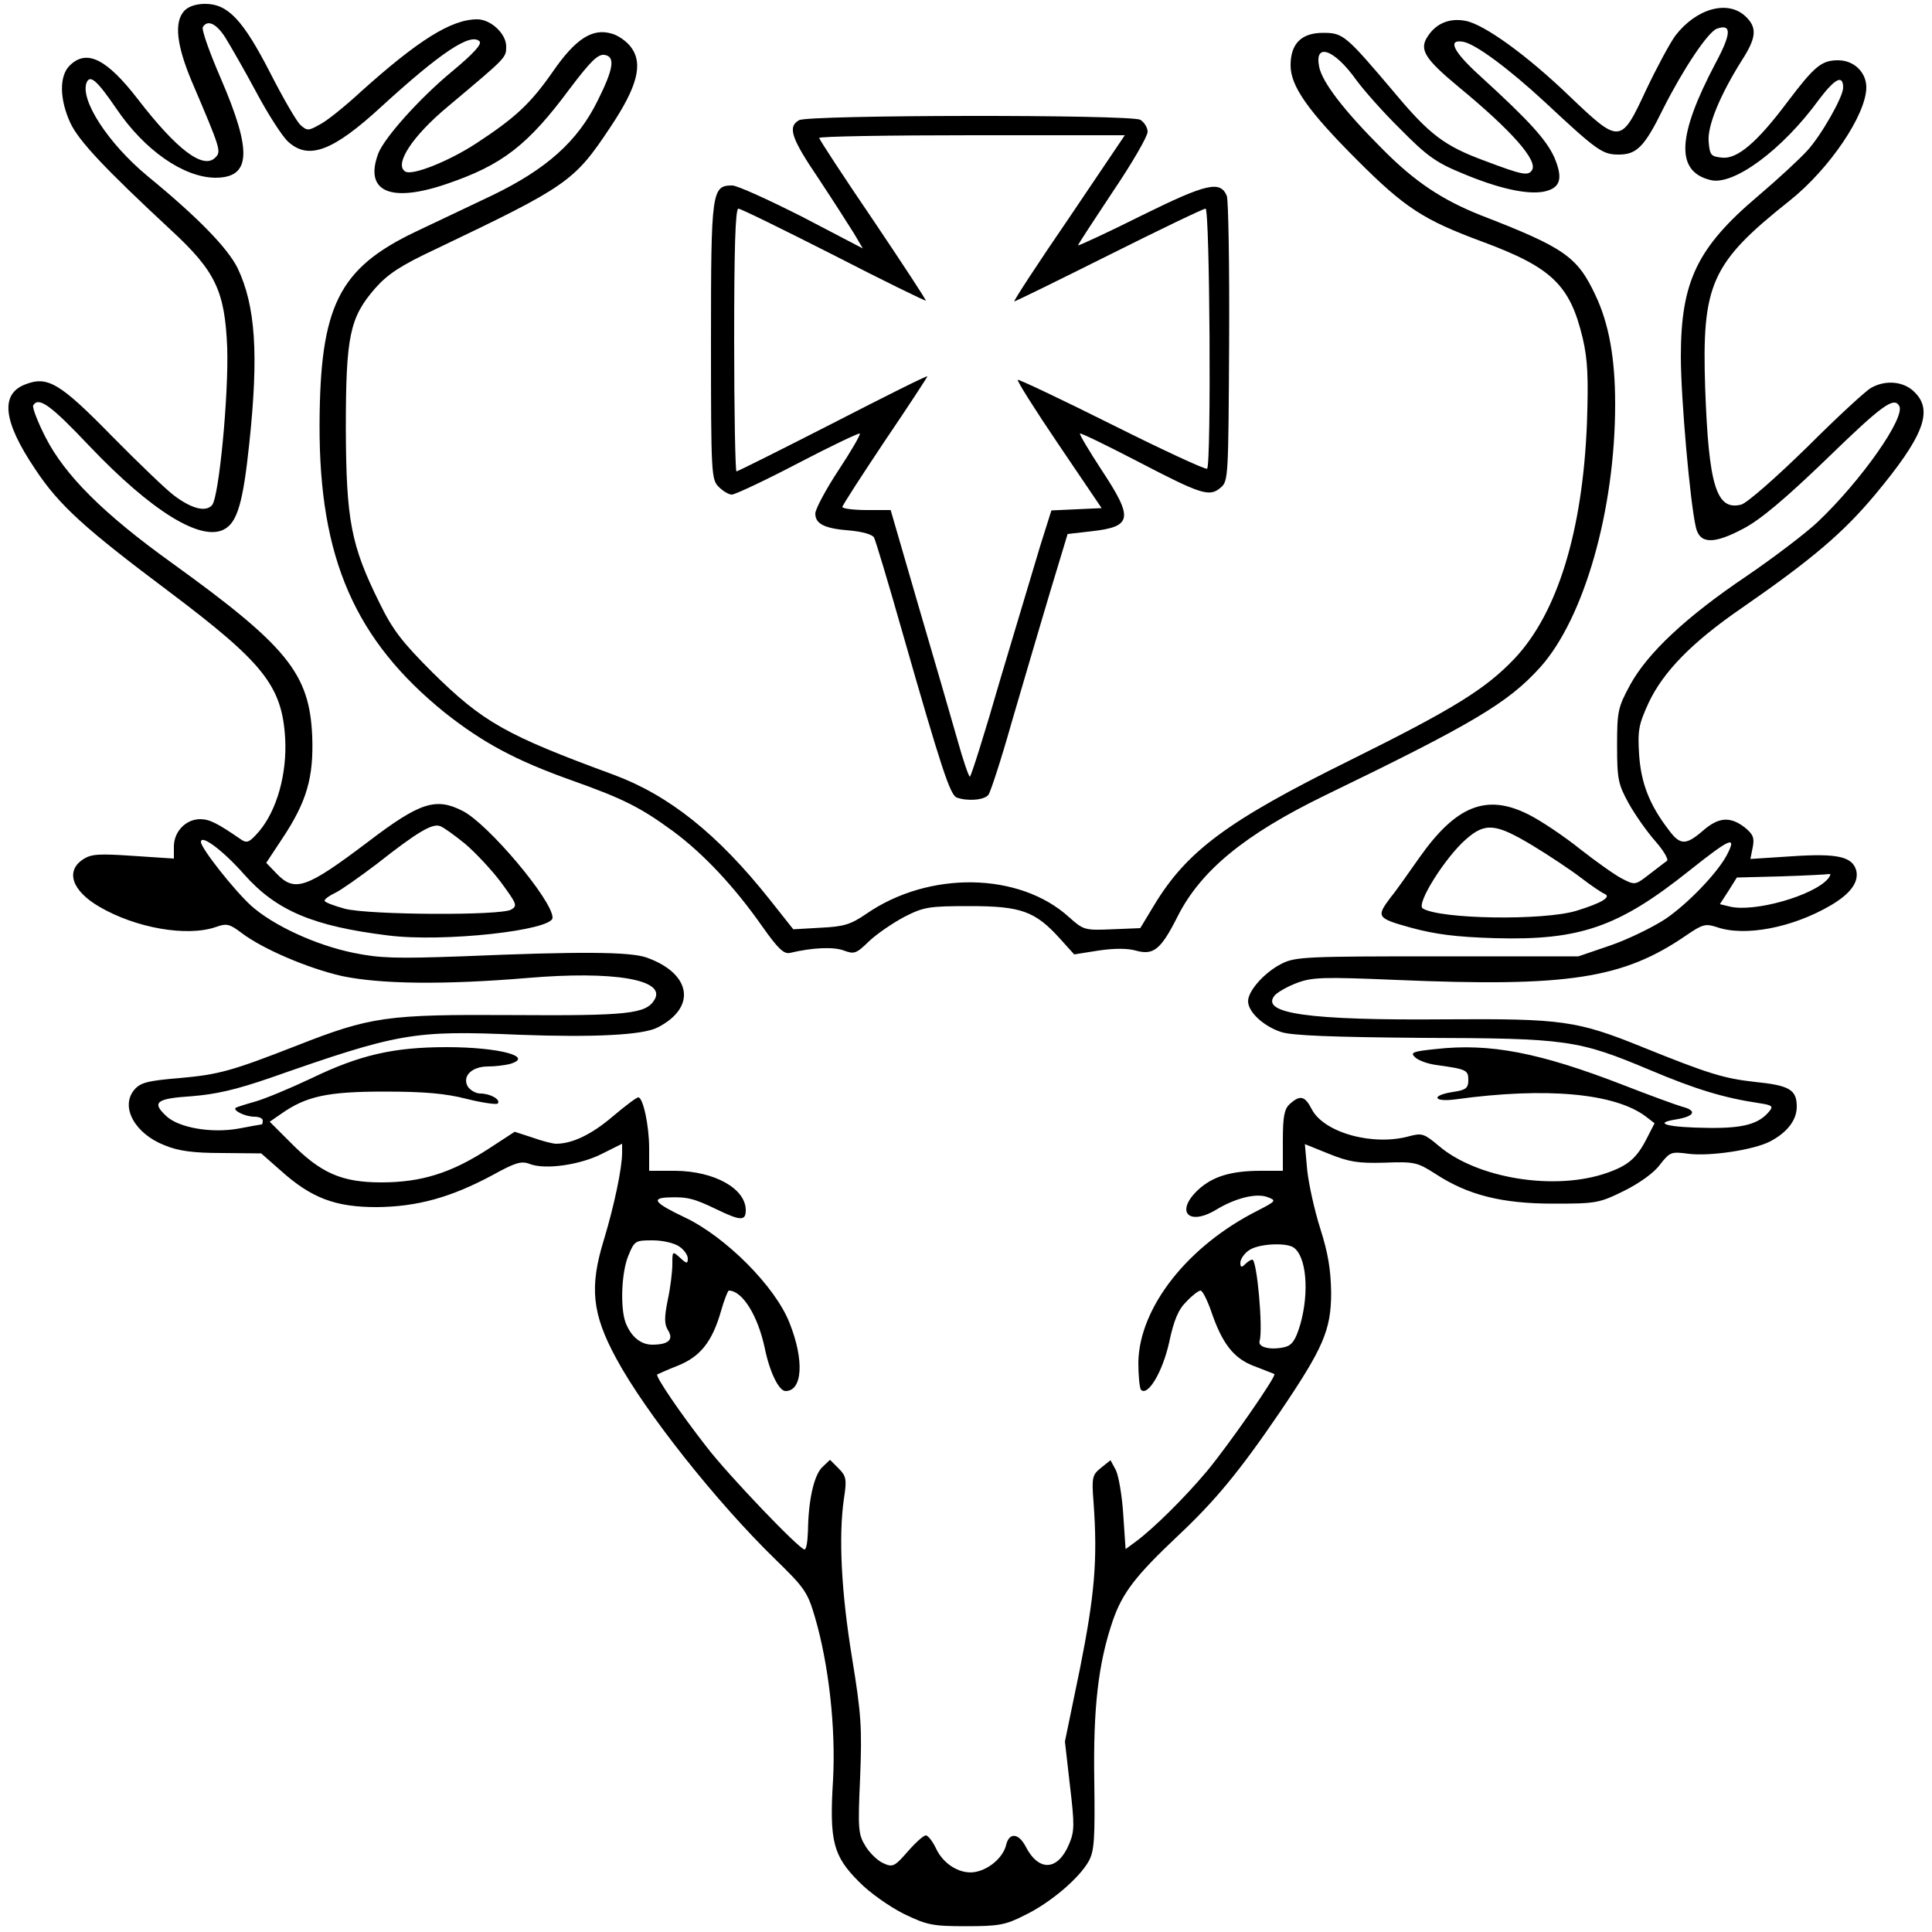 <?xml version="1.0" standalone="no"?>
<!DOCTYPE svg PUBLIC "-//W3C//DTD SVG 20010904//EN"
 "http://www.w3.org/TR/2001/REC-SVG-20010904/DTD/svg10.dtd">
<svg version="1.0" xmlns="http://www.w3.org/2000/svg"
 width="500pt" height="500pt" viewBox="0 0 500 500"
 preserveAspectRatio="xMidYMid meet">
<g transform="translate(0,500) scale(0.1,-0.1)"
fill="#000000" stroke="none">
<path d="M477 4972 c-27 -29 -20 -89 19 -182 76 -178 77 -182 61 -198 -31 -31
-99 20 -200 151 -81 105 -133 131 -177 87 -27 -27 -26 -87 2 -148 22 -47 90
-119 260 -277 116 -107 140 -158 146 -305 4 -120 -21 -385 -39 -407 -16 -19
-53 -10 -99 25 -19 14 -91 83 -160 153 -135 138 -167 157 -225 134 -65 -25
-57 -96 26 -219 62 -94 129 -154 345 -316 246 -185 294 -245 302 -381 5 -91
-21 -185 -67 -240 -26 -30 -32 -32 -48 -21 -61 42 -81 52 -105 52 -37 0 -68
-32 -68 -71 l0 -31 -105 7 c-89 6 -109 5 -130 -9 -46 -30 -29 -81 41 -122 95
-56 228 -79 303 -53 28 10 35 8 67 -16 54 -41 171 -91 259 -111 100 -21 264
-23 480 -5 222 19 360 -4 329 -56 -22 -37 -67 -42 -369 -40 -325 2 -366 -4
-557 -79 -169 -66 -202 -75 -303 -84 -85 -7 -102 -12 -118 -31 -36 -44 2 -113
79 -143 36 -15 75 -20 150 -20 l100 -1 50 -44 c80 -72 142 -95 249 -95 105 1
192 25 300 83 58 32 74 37 95 29 40 -16 131 -3 188 26 l52 26 0 -23 c0 -41
-21 -139 -47 -225 -38 -123 -31 -192 32 -308 75 -139 259 -371 411 -519 76
-74 84 -85 103 -150 36 -123 54 -286 47 -420 -10 -160 0 -198 67 -265 27 -28
80 -65 116 -83 60 -29 74 -32 161 -32 84 0 102 3 151 28 67 32 143 97 167 141
14 26 16 57 14 207 -3 188 10 304 48 415 25 72 59 116 167 218 98 92 160 167
265 321 113 167 133 213 133 310 -1 60 -8 102 -28 165 -15 47 -30 115 -34 152
l-6 67 62 -25 c52 -21 76 -25 144 -23 78 3 85 1 132 -29 84 -55 172 -77 305
-77 110 0 118 1 183 33 40 20 78 47 93 68 26 33 29 34 74 28 55 -7 169 10 211
32 44 23 69 55 69 90 0 44 -19 55 -108 64 -81 9 -120 21 -291 90 -170 69 -209
74 -511 72 -353 -3 -480 15 -441 62 7 8 33 23 57 32 40 15 67 16 257 8 446
-19 588 3 752 116 41 28 49 30 77 21 73 -26 197 -2 296 56 51 30 73 60 66 90
-10 36 -48 45 -166 37 l-108 -7 6 30 c5 25 1 34 -21 52 -38 29 -68 26 -108 -9
-44 -38 -59 -38 -89 3 -49 64 -71 120 -76 194 -4 64 -1 78 25 135 38 80 112
156 240 244 182 126 263 195 345 293 126 151 152 218 103 266 -27 28 -75 33
-113 11 -13 -7 -88 -76 -166 -154 -83 -81 -155 -144 -170 -148 -64 -16 -84 49
-93 301 -9 270 15 324 219 486 103 82 198 223 198 293 0 39 -32 70 -73 70 -43
0 -61 -15 -132 -109 -78 -104 -129 -147 -168 -143 -29 3 -32 6 -35 41 -4 41
30 122 86 211 38 59 40 85 9 114 -46 43 -127 20 -181 -50 -14 -19 -48 -82 -76
-141 -65 -140 -68 -140 -197 -17 -111 107 -222 187 -270 196 -41 8 -76 -6 -98
-40 -23 -34 -8 -58 80 -131 137 -113 205 -190 190 -215 -10 -16 -25 -13 -123
24 -103 38 -142 67 -233 176 -127 150 -133 155 -185 155 -56 0 -84 -28 -84
-84 0 -54 45 -118 173 -246 123 -123 171 -154 322 -210 181 -67 228 -112 261
-250 13 -56 15 -101 11 -220 -11 -279 -76 -491 -187 -609 -75 -79 -157 -130
-425 -263 -320 -158 -424 -236 -509 -377 l-35 -58 -73 -3 c-71 -3 -74 -2 -112
32 -128 116 -362 120 -524 8 -41 -28 -58 -33 -119 -36 l-70 -4 -61 77 c-135
170 -261 270 -404 323 -280 103 -338 136 -469 265 -78 78 -103 110 -137 180
-74 149 -86 214 -87 450 0 241 10 288 76 364 33 37 66 59 158 102 339 162 357
174 450 314 71 106 86 165 54 208 -11 15 -34 31 -50 35 -50 15 -94 -14 -152
-98 -58 -83 -96 -119 -200 -187 -71 -46 -164 -83 -182 -72 -30 18 18 92 111
169 151 127 150 125 150 155 0 33 -40 70 -75 70 -67 0 -153 -54 -303 -189 -39
-36 -86 -74 -104 -83 -30 -17 -33 -17 -51 -1 -10 10 -45 70 -78 135 -70 136
-109 178 -168 178 -24 0 -44 -7 -54 -18z m106 -69 c13 -21 50 -85 81 -143 31
-58 68 -115 82 -127 53 -48 116 -24 241 91 153 140 231 192 254 169 7 -7 -16
-32 -70 -77 -84 -69 -176 -172 -192 -213 -37 -99 31 -129 177 -79 144 49 210
100 319 247 53 70 72 89 89 87 29 -4 24 -36 -17 -118 -52 -106 -133 -178 -274
-246 -65 -31 -154 -73 -198 -94 -199 -95 -247 -193 -248 -500 -1 -345 92 -557
325 -745 99 -78 183 -123 326 -174 135 -48 179 -70 265 -133 78 -58 158 -143
230 -246 41 -58 56 -72 72 -68 59 14 113 16 139 6 27 -10 32 -8 65 24 20 19
61 47 91 63 51 26 64 28 170 28 132 0 169 -13 233 -84 l37 -41 63 10 c40 6 75
6 96 0 46 -13 65 2 108 87 60 120 175 214 383 315 382 185 473 239 556 331
114 127 194 408 194 681 0 119 -16 208 -51 282 -47 100 -80 123 -297 207 -100
40 -170 86 -255 172 -99 99 -155 172 -163 212 -13 64 39 46 96 -34 19 -26 70
-84 115 -128 67 -68 92 -86 158 -113 95 -40 168 -56 212 -48 44 9 51 34 27 90
-21 45 -64 93 -190 208 -71 64 -87 97 -46 90 32 -5 119 -70 212 -156 135 -126
149 -136 191 -136 47 0 67 20 116 120 51 101 116 199 139 206 38 13 37 -13 -5
-91 -99 -188 -103 -279 -12 -301 59 -15 186 78 281 209 41 54 62 65 62 30 0
-24 -57 -124 -93 -163 -18 -20 -75 -73 -128 -118 -157 -133 -199 -221 -199
-415 0 -107 24 -379 39 -442 10 -43 46 -44 123 -3 44 23 108 77 215 180 145
141 174 161 188 138 18 -29 -99 -195 -211 -301 -32 -30 -115 -93 -184 -140
-156 -105 -256 -199 -301 -281 -32 -59 -34 -69 -34 -158 0 -87 3 -100 30 -149
16 -29 47 -73 69 -98 22 -25 35 -48 30 -51 -6 -4 -26 -20 -46 -35 -36 -28 -37
-28 -70 -11 -18 9 -67 44 -108 76 -41 33 -102 74 -134 90 -109 55 -188 23
-283 -112 -29 -41 -61 -87 -73 -101 -39 -52 -38 -55 52 -80 63 -17 116 -24
218 -27 219 -6 319 29 501 174 108 86 125 93 98 41 -25 -47 -102 -127 -160
-166 -34 -22 -98 -53 -142 -68 l-82 -28 -365 0 c-336 0 -368 -1 -403 -19 -44
-22 -87 -70 -87 -97 0 -28 40 -65 86 -80 28 -9 131 -13 364 -15 377 -1 404 -5
592 -84 114 -48 187 -71 281 -85 33 -5 37 -8 26 -21 -27 -33 -67 -44 -156 -43
-106 1 -149 12 -85 22 48 8 55 23 15 33 -14 4 -83 29 -152 56 -217 84 -345
109 -486 93 -59 -6 -66 -9 -53 -21 8 -8 32 -17 54 -20 79 -11 84 -13 84 -39 0
-21 -6 -26 -40 -31 -58 -9 -51 -27 8 -19 233 32 412 16 492 -45 l22 -17 -20
-39 c-26 -51 -48 -70 -102 -89 -135 -48 -338 -15 -437 70 -37 31 -43 33 -74
25 -94 -27 -222 8 -254 69 -18 35 -30 38 -57 14 -14 -13 -18 -31 -18 -95 l0
-78 -57 0 c-78 0 -125 -15 -162 -49 -60 -56 -26 -95 46 -52 49 30 104 44 133
33 24 -9 23 -10 -25 -35 -181 -91 -306 -250 -309 -392 0 -35 3 -67 7 -72 18
-17 56 47 73 124 12 57 24 85 45 105 15 16 31 28 36 28 5 0 17 -24 27 -52 29
-86 59 -124 113 -144 26 -10 49 -19 51 -20 7 -4 -120 -186 -175 -252 -58 -69
-138 -148 -184 -182 l-26 -19 -6 89 c-3 49 -12 100 -19 115 l-14 26 -25 -20
c-22 -18 -24 -24 -19 -88 11 -150 3 -240 -35 -431 l-39 -189 13 -114 c12 -101
12 -118 -2 -151 -29 -70 -79 -73 -113 -6 -18 34 -42 36 -50 4 -7 -31 -41 -62
-77 -70 -38 -9 -84 17 -104 59 -9 19 -21 35 -27 35 -6 0 -27 -19 -47 -42 -34
-39 -39 -41 -63 -30 -14 6 -35 26 -46 44 -19 31 -20 44 -14 178 5 129 3 163
-21 310 -28 171 -35 314 -21 411 8 51 6 59 -14 79 l-22 22 -21 -20 c-21 -22
-35 -86 -36 -164 -1 -27 -4 -48 -9 -48 -13 0 -197 192 -253 265 -68 87 -134
184 -128 188 2 1 26 12 54 23 57 23 88 61 111 141 8 29 18 53 20 53 35 0 75
-64 93 -148 13 -64 37 -112 54 -112 44 0 49 80 10 177 -37 94 -165 222 -270
272 -78 37 -89 50 -45 52 50 2 67 -2 127 -31 62 -30 75 -30 75 -2 0 56 -81
101 -182 102 l-68 0 0 58 c0 60 -16 132 -28 132 -5 0 -35 -23 -67 -50 -54 -46
-104 -70 -146 -70 -8 0 -36 7 -61 16 l-46 15 -69 -45 c-96 -62 -173 -86 -276
-86 -103 0 -157 24 -235 103 l-54 54 29 20 c65 46 120 58 268 58 104 0 159 -5
213 -19 40 -10 76 -15 80 -12 9 10 -19 26 -45 26 -12 0 -27 9 -33 19 -14 27
12 51 53 51 18 0 42 3 55 6 68 19 -26 44 -162 44 -137 0 -225 -20 -351 -81
-55 -26 -120 -53 -145 -60 -25 -7 -47 -14 -50 -16 -8 -7 25 -23 48 -23 12 0
22 -4 22 -10 0 -5 -1 -10 -3 -10 -2 0 -29 -5 -61 -11 -69 -12 -152 2 -185 32
-39 36 -28 46 65 52 63 5 115 17 202 47 334 117 371 124 647 112 190 -7 319
-1 357 19 102 52 87 140 -29 181 -43 15 -172 16 -478 3 -169 -6 -212 -5 -280
9 -98 20 -208 71 -265 122 -44 40 -130 149 -130 165 0 21 58 -23 111 -83 84
-95 179 -135 374 -159 142 -18 425 13 425 46 0 45 -166 242 -232 276 -70 36
-111 23 -246 -80 -159 -120 -189 -131 -236 -82 l-27 28 41 62 c64 96 82 159
78 266 -7 162 -65 233 -363 448 -177 127 -277 227 -327 325 -21 41 -35 78 -32
83 14 23 45 1 146 -106 160 -168 288 -247 348 -215 34 18 49 69 65 221 25 234
16 358 -30 455 -26 52 -101 130 -234 239 -101 84 -174 196 -157 241 9 22 27 6
77 -67 73 -108 174 -178 256 -179 93 0 96 68 14 258 -29 67 -50 126 -46 132
12 20 35 9 58 -27z m621 -2087 c27 -23 69 -68 93 -100 40 -55 43 -60 26 -70
-27 -16 -366 -14 -430 2 -29 8 -53 17 -53 21 0 4 12 13 27 20 15 7 63 41 108
75 104 82 144 106 164 98 9 -3 38 -24 65 -46z m2762 -4 c43 -26 100 -64 126
-84 26 -20 53 -38 60 -41 20 -8 -7 -24 -72 -44 -85 -26 -353 -22 -398 6 -18
11 58 132 112 179 50 44 77 41 172 -16z m765 -86 c-37 -44 -192 -88 -255 -72
l-25 6 22 34 22 35 115 3 c63 2 119 5 124 6 5 1 3 -4 -3 -12z m-2973 -952 c12
-8 22 -22 22 -31 0 -14 -3 -14 -20 2 -20 18 -20 17 -20 -17 0 -19 -5 -61 -12
-93 -9 -45 -9 -62 1 -78 15 -24 1 -37 -41 -37 -30 0 -55 21 -69 57 -14 38 -11
129 7 173 16 39 18 40 63 40 26 0 56 -7 69 -16z m1589 -2 c34 -22 42 -116 18
-200 -12 -40 -21 -53 -39 -58 -37 -9 -72 -1 -66 16 9 32 -7 210 -19 210 -4 0
-12 -5 -19 -12 -9 -9 -12 -8 -12 4 0 9 10 24 22 32 23 17 94 21 115 8z"/>
<path d="M2068 4689 c-30 -17 -21 -46 51 -152 37 -56 78 -120 91 -141 l23 -39
-157 82 c-87 44 -168 81 -181 81 -53 0 -55 -14 -55 -402 0 -345 1 -359 20
-378 11 -11 26 -20 34 -20 8 0 85 36 171 81 86 45 158 79 160 77 3 -2 -22 -45
-55 -95 -33 -50 -60 -101 -60 -112 0 -27 24 -39 90 -44 32 -3 57 -10 62 -18 4
-8 37 -117 73 -244 103 -360 124 -422 141 -429 27 -10 71 -7 82 7 5 6 33 91
60 187 28 96 62 211 75 255 13 44 34 115 47 157 l23 76 61 7 c107 12 110 33
26 160 -32 49 -57 91 -55 93 2 2 68 -30 147 -71 167 -87 188 -94 217 -69 20
17 20 26 22 377 1 198 -2 368 -6 378 -17 40 -51 33 -221 -51 -90 -45 -164 -79
-164 -77 0 3 41 65 90 139 50 74 90 143 90 155 0 11 -9 25 -19 31 -27 14 -859
13 -883 -1z m698 -254 c-81 -118 -144 -215 -141 -215 3 0 113 54 245 120 132
66 244 120 250 120 11 0 15 -662 4 -673 -4 -3 -114 48 -246 114 -132 66 -242
118 -244 116 -3 -2 45 -78 106 -168 l111 -164 -65 -3 -65 -3 -29 -92 c-15 -51
-62 -206 -103 -344 -40 -139 -76 -253 -79 -253 -3 0 -18 44 -33 98 -15 53 -60
208 -100 344 l-72 248 -62 0 c-35 0 -63 4 -63 8 0 4 50 81 110 171 61 90 110
165 110 167 0 3 -110 -52 -244 -121 -135 -69 -247 -125 -250 -125 -3 0 -6 153
-6 340 0 235 3 340 11 340 6 0 116 -54 246 -120 130 -67 237 -119 239 -118 1
2 -60 95 -136 208 -77 113 -139 208 -140 213 0 4 178 7 396 7 l395 0 -145
-215z"/>
</g>
</svg>
